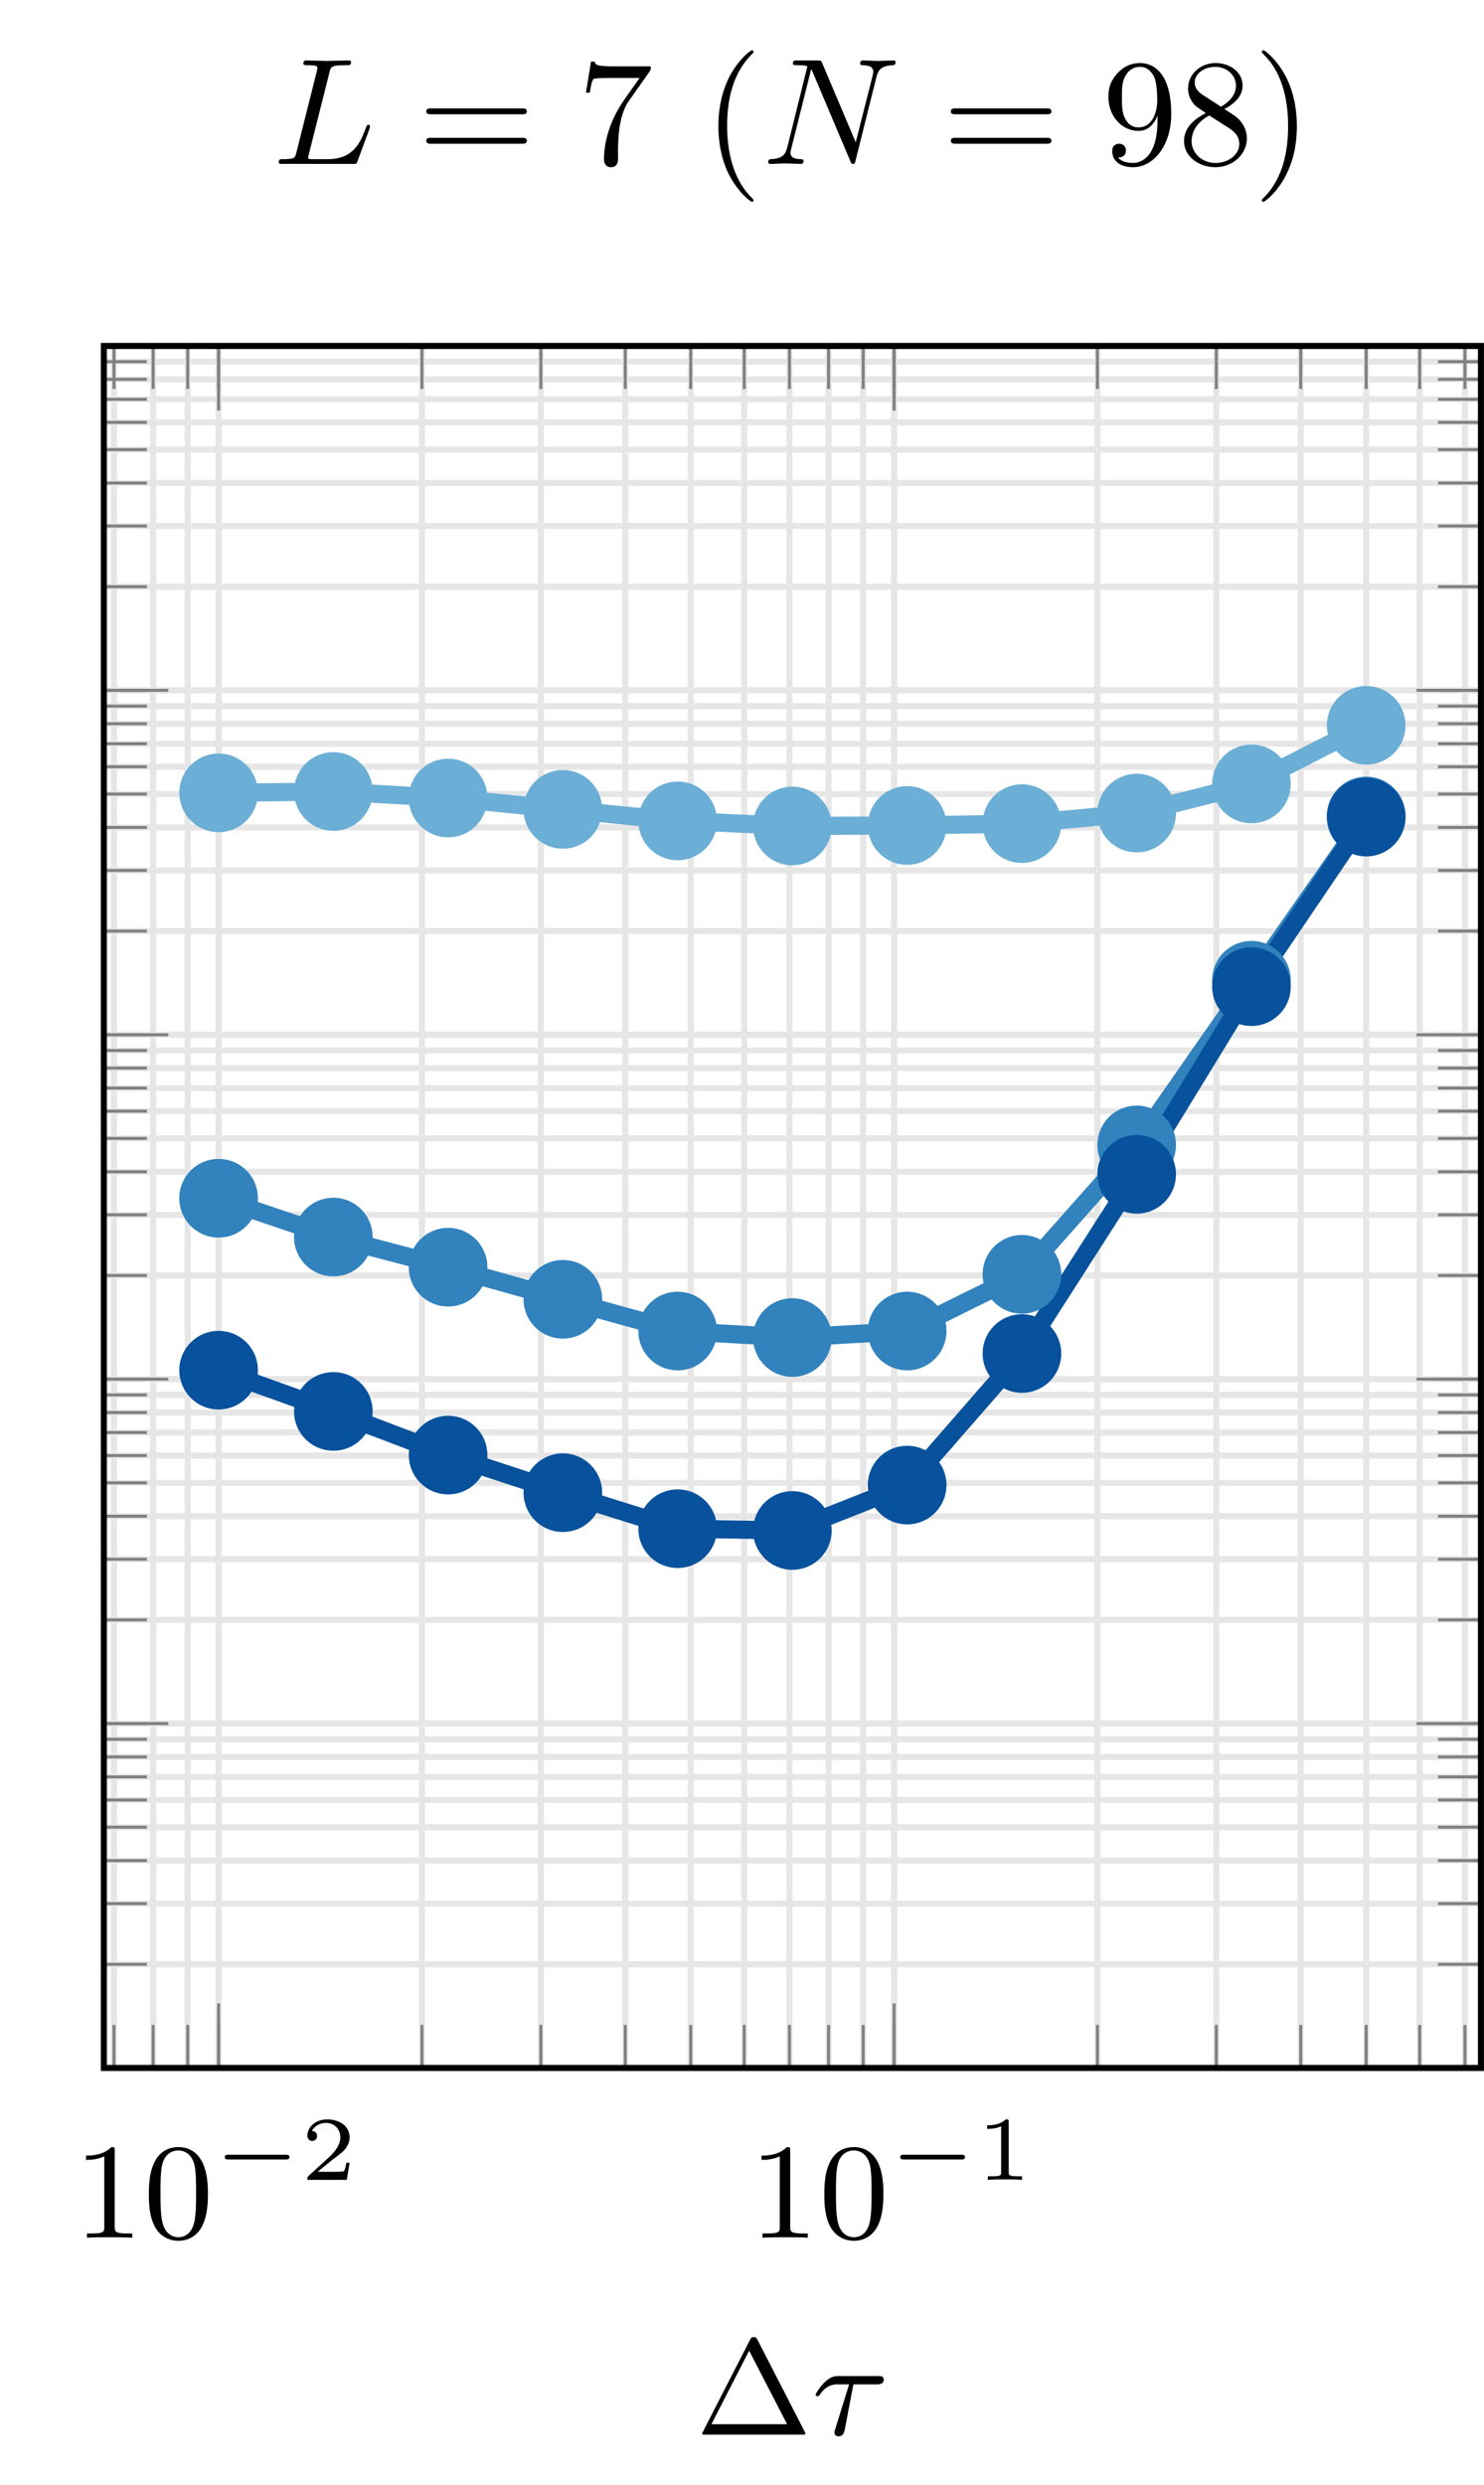 <?xml version="1.0" encoding="UTF-8"?>
<svg xmlns="http://www.w3.org/2000/svg" xmlns:xlink="http://www.w3.org/1999/xlink" width="97.748pt" height="163.636pt" viewBox="0 0 97.748 163.636" version="1.1">
<defs>
<g>
<symbol overflow="visible" id="glyph0-0">
<path style="stroke:none;" d=""/>
</symbol>
<symbol overflow="visible" id="glyph0-1">
<path style="stroke:none;" d="M 2.719 -5.734 C 2.719 -5.953 2.719 -5.969 2.5 -5.969 C 1.938 -5.406 1.109 -5.406 0.828 -5.406 L 0.828 -5.125 C 1 -5.125 1.547 -5.125 2.031 -5.359 L 2.031 -0.719 C 2.031 -0.391 2.016 -0.281 1.172 -0.281 L 0.891 -0.281 L 0.891 0 C 1.203 -0.031 2.016 -0.031 2.375 -0.031 C 2.75 -0.031 3.547 -0.031 3.875 0 L 3.875 -0.281 L 3.594 -0.281 C 2.75 -0.281 2.719 -0.391 2.719 -0.719 Z M 2.719 -5.734 "/>
</symbol>
<symbol overflow="visible" id="glyph0-2">
<path style="stroke:none;" d="M 4.25 -2.875 C 4.25 -3.469 4.219 -4.25 3.906 -4.922 C 3.5 -5.766 2.828 -5.969 2.312 -5.969 C 1.766 -5.969 1.078 -5.766 0.688 -4.891 C 0.406 -4.281 0.359 -3.547 0.359 -2.875 C 0.359 -2.281 0.375 -1.422 0.766 -0.703 C 1.188 0.047 1.891 0.203 2.297 0.203 C 2.875 0.203 3.547 -0.047 3.922 -0.875 C 4.188 -1.484 4.25 -2.156 4.25 -2.875 Z M 2.312 -0.031 C 2.031 -0.031 1.391 -0.156 1.219 -1.172 C 1.125 -1.688 1.125 -2.469 1.125 -2.984 C 1.125 -3.594 1.125 -4.297 1.234 -4.797 C 1.422 -5.594 1.984 -5.75 2.297 -5.75 C 2.641 -5.75 3.203 -5.562 3.375 -4.734 C 3.469 -4.25 3.469 -3.547 3.469 -2.984 C 3.469 -2.422 3.469 -1.672 3.375 -1.141 C 3.188 -0.109 2.531 -0.031 2.312 -0.031 Z M 2.312 -0.031 "/>
</symbol>
<symbol overflow="visible" id="glyph0-3">
<path style="stroke:none;" d="M 4.094 -6.219 C 4.016 -6.375 3.969 -6.422 3.828 -6.422 C 3.703 -6.422 3.656 -6.375 3.594 -6.25 L 0.5 -0.219 C 0.453 -0.141 0.438 -0.094 0.438 -0.078 C 0.438 0 0.5 0 0.641 0 L 7.016 0 C 7.172 0 7.234 0 7.234 -0.078 C 7.234 -0.094 7.234 -0.109 7.188 -0.203 Z M 3.531 -5.531 L 6.031 -0.688 L 1.047 -0.688 Z M 3.531 -5.531 "/>
</symbol>
<symbol overflow="visible" id="glyph1-0">
<path style="stroke:none;" d=""/>
</symbol>
<symbol overflow="visible" id="glyph1-1">
<path style="stroke:none;" d="M 4.766 -1.344 C 4.859 -1.344 5.016 -1.344 5.016 -1.5 C 5.016 -1.656 4.859 -1.656 4.766 -1.656 L 1 -1.656 C 0.891 -1.656 0.75 -1.656 0.75 -1.5 C 0.75 -1.344 0.891 -1.344 1 -1.344 Z M 4.766 -1.344 "/>
</symbol>
<symbol overflow="visible" id="glyph2-0">
<path style="stroke:none;" d=""/>
</symbol>
<symbol overflow="visible" id="glyph2-1">
<path style="stroke:none;" d="M 3.219 -1.125 L 3 -1.125 C 2.984 -1.031 2.922 -0.641 2.844 -0.578 C 2.797 -0.531 2.312 -0.531 2.219 -0.531 L 1.109 -0.531 L 1.875 -1.156 C 2.078 -1.328 2.609 -1.703 2.797 -1.891 C 2.969 -2.062 3.219 -2.375 3.219 -2.797 C 3.219 -3.547 2.547 -3.984 1.734 -3.984 C 0.969 -3.984 0.438 -3.469 0.438 -2.906 C 0.438 -2.609 0.688 -2.562 0.75 -2.562 C 0.906 -2.562 1.078 -2.672 1.078 -2.891 C 1.078 -3.016 1 -3.219 0.734 -3.219 C 0.875 -3.516 1.234 -3.75 1.656 -3.75 C 2.281 -3.75 2.609 -3.281 2.609 -2.797 C 2.609 -2.375 2.328 -1.938 1.922 -1.547 L 0.5 -0.25 C 0.438 -0.188 0.438 -0.188 0.438 0 L 3.031 0 Z M 3.219 -1.125 "/>
</symbol>
<symbol overflow="visible" id="glyph2-2">
<path style="stroke:none;" d="M 2.141 -3.797 C 2.141 -3.984 2.125 -3.984 1.938 -3.984 C 1.547 -3.594 0.938 -3.594 0.719 -3.594 L 0.719 -3.359 C 0.875 -3.359 1.281 -3.359 1.641 -3.531 L 1.641 -0.516 C 1.641 -0.312 1.641 -0.234 1.016 -0.234 L 0.766 -0.234 L 0.766 0 C 1.094 -0.031 1.562 -0.031 1.891 -0.031 C 2.219 -0.031 2.688 -0.031 3.016 0 L 3.016 -0.234 L 2.766 -0.234 C 2.141 -0.234 2.141 -0.312 2.141 -0.516 Z M 2.141 -3.797 "/>
</symbol>
<symbol overflow="visible" id="glyph3-0">
<path style="stroke:none;" d=""/>
</symbol>
<symbol overflow="visible" id="glyph3-1">
<path style="stroke:none;" d="M 2.719 -3.312 L 4.266 -3.312 C 4.391 -3.312 4.719 -3.312 4.719 -3.625 C 4.719 -3.859 4.516 -3.859 4.344 -3.859 L 1.766 -3.859 C 1.547 -3.859 1.234 -3.859 0.812 -3.438 C 0.562 -3.203 0.234 -2.703 0.234 -2.641 C 0.234 -2.531 0.344 -2.531 0.375 -2.531 C 0.438 -2.531 0.453 -2.562 0.516 -2.641 C 0.953 -3.312 1.5 -3.312 1.672 -3.312 L 2.438 -3.312 L 1.516 -0.344 C 1.469 -0.203 1.469 -0.188 1.469 -0.141 C 1.469 -0.016 1.547 0.109 1.75 0.109 C 2.016 0.109 2.094 -0.109 2.141 -0.281 Z M 2.719 -3.312 "/>
</symbol>
<symbol overflow="visible" id="glyph4-0">
<path style="stroke:none;" d=""/>
</symbol>
<symbol overflow="visible" id="glyph4-1">
<path style="stroke:none;" d="M 3.734 -6.031 C 3.812 -6.391 3.844 -6.5 4.781 -6.5 C 5.078 -6.5 5.156 -6.5 5.156 -6.688 C 5.156 -6.812 5.047 -6.812 5 -6.812 C 4.672 -6.812 3.859 -6.781 3.531 -6.781 C 3.234 -6.781 2.5 -6.812 2.203 -6.812 C 2.141 -6.812 2.016 -6.812 2.016 -6.609 C 2.016 -6.5 2.109 -6.5 2.297 -6.5 C 2.312 -6.5 2.5 -6.5 2.672 -6.484 C 2.844 -6.453 2.938 -6.453 2.938 -6.312 C 2.938 -6.281 2.938 -6.25 2.906 -6.125 L 1.562 -0.781 C 1.469 -0.391 1.453 -0.312 0.656 -0.312 C 0.484 -0.312 0.391 -0.312 0.391 -0.109 C 0.391 0 0.484 0 0.656 0 L 5.281 0 C 5.516 0 5.516 0 5.578 -0.172 L 6.375 -2.328 C 6.406 -2.438 6.406 -2.453 6.406 -2.469 C 6.406 -2.5 6.375 -2.578 6.297 -2.578 C 6.203 -2.578 6.188 -2.516 6.125 -2.359 C 5.781 -1.453 5.344 -0.312 3.625 -0.312 L 2.688 -0.312 C 2.547 -0.312 2.516 -0.312 2.469 -0.312 C 2.359 -0.328 2.328 -0.344 2.328 -0.422 C 2.328 -0.453 2.328 -0.469 2.375 -0.641 Z M 3.734 -6.031 "/>
</symbol>
<symbol overflow="visible" id="glyph4-2">
<path style="stroke:none;" d="M 7.531 -5.766 C 7.641 -6.156 7.812 -6.469 8.609 -6.5 C 8.656 -6.5 8.781 -6.516 8.781 -6.703 C 8.781 -6.703 8.781 -6.812 8.656 -6.812 C 8.328 -6.812 7.969 -6.781 7.641 -6.781 C 7.312 -6.781 6.953 -6.812 6.625 -6.812 C 6.562 -6.812 6.453 -6.812 6.453 -6.609 C 6.453 -6.5 6.547 -6.5 6.625 -6.5 C 7.203 -6.484 7.312 -6.281 7.312 -6.062 C 7.312 -6.031 7.281 -5.875 7.281 -5.859 L 6.156 -1.422 L 3.953 -6.625 C 3.875 -6.797 3.875 -6.812 3.641 -6.812 L 2.297 -6.812 C 2.109 -6.812 2.016 -6.812 2.016 -6.609 C 2.016 -6.5 2.109 -6.5 2.297 -6.5 C 2.344 -6.5 2.969 -6.5 2.969 -6.406 L 1.641 -1.062 C 1.531 -0.656 1.359 -0.344 0.562 -0.312 C 0.5 -0.312 0.391 -0.297 0.391 -0.109 C 0.391 -0.047 0.438 0 0.516 0 C 0.844 0 1.188 -0.031 1.516 -0.031 C 1.859 -0.031 2.219 0 2.547 0 C 2.594 0 2.719 0 2.719 -0.203 C 2.719 -0.297 2.625 -0.312 2.516 -0.312 C 1.938 -0.328 1.859 -0.547 1.859 -0.75 C 1.859 -0.812 1.875 -0.875 1.906 -0.984 L 3.219 -6.234 C 3.266 -6.188 3.266 -6.156 3.312 -6.062 L 5.797 -0.188 C 5.859 -0.016 5.891 0 5.984 0 C 6.094 0 6.094 -0.031 6.141 -0.203 Z M 7.531 -5.766 "/>
</symbol>
<symbol overflow="visible" id="glyph5-0">
<path style="stroke:none;" d=""/>
</symbol>
<symbol overflow="visible" id="glyph5-1">
<path style="stroke:none;" d="M 6.844 -3.266 C 7 -3.266 7.188 -3.266 7.188 -3.453 C 7.188 -3.656 7 -3.656 6.859 -3.656 L 0.891 -3.656 C 0.75 -3.656 0.562 -3.656 0.562 -3.453 C 0.562 -3.266 0.75 -3.266 0.891 -3.266 Z M 6.859 -1.328 C 7 -1.328 7.188 -1.328 7.188 -1.531 C 7.188 -1.719 7 -1.719 6.844 -1.719 L 0.891 -1.719 C 0.75 -1.719 0.562 -1.719 0.562 -1.531 C 0.562 -1.328 0.75 -1.328 0.891 -1.328 Z M 6.859 -1.328 "/>
</symbol>
<symbol overflow="visible" id="glyph5-2">
<path style="stroke:none;" d="M 4.75 -6.078 C 4.828 -6.188 4.828 -6.203 4.828 -6.422 L 2.406 -6.422 C 1.203 -6.422 1.172 -6.547 1.141 -6.734 L 0.891 -6.734 L 0.562 -4.688 L 0.812 -4.688 C 0.844 -4.844 0.922 -5.469 1.062 -5.594 C 1.125 -5.656 1.906 -5.656 2.031 -5.656 L 4.094 -5.656 C 3.984 -5.5 3.203 -4.406 2.984 -4.078 C 2.078 -2.734 1.75 -1.344 1.75 -0.328 C 1.75 -0.234 1.75 0.219 2.219 0.219 C 2.672 0.219 2.672 -0.234 2.672 -0.328 L 2.672 -0.844 C 2.672 -1.391 2.703 -1.938 2.781 -2.469 C 2.828 -2.703 2.953 -3.562 3.406 -4.172 Z M 4.75 -6.078 "/>
</symbol>
<symbol overflow="visible" id="glyph5-3">
<path style="stroke:none;" d="M 3.297 2.391 C 3.297 2.359 3.297 2.344 3.125 2.172 C 1.891 0.922 1.562 -0.969 1.562 -2.5 C 1.562 -4.234 1.938 -5.969 3.172 -7.203 C 3.297 -7.328 3.297 -7.344 3.297 -7.375 C 3.297 -7.453 3.266 -7.484 3.203 -7.484 C 3.094 -7.484 2.203 -6.797 1.609 -5.531 C 1.109 -4.438 0.984 -3.328 0.984 -2.5 C 0.984 -1.719 1.094 -0.516 1.641 0.625 C 2.25 1.844 3.094 2.5 3.203 2.5 C 3.266 2.5 3.297 2.469 3.297 2.391 Z M 3.297 2.391 "/>
</symbol>
<symbol overflow="visible" id="glyph5-4">
<path style="stroke:none;" d="M 3.656 -3.172 L 3.656 -2.844 C 3.656 -0.516 2.625 -0.062 2.047 -0.062 C 1.875 -0.062 1.328 -0.078 1.062 -0.422 C 1.5 -0.422 1.578 -0.703 1.578 -0.875 C 1.578 -1.188 1.344 -1.328 1.125 -1.328 C 0.969 -1.328 0.672 -1.25 0.672 -0.859 C 0.672 -0.188 1.203 0.219 2.047 0.219 C 3.344 0.219 4.562 -1.141 4.562 -3.281 C 4.562 -5.969 3.406 -6.641 2.516 -6.641 C 1.969 -6.641 1.484 -6.453 1.062 -6.016 C 0.641 -5.562 0.422 -5.141 0.422 -4.391 C 0.422 -3.156 1.297 -2.172 2.406 -2.172 C 3.016 -2.172 3.422 -2.594 3.656 -3.172 Z M 2.422 -2.406 C 2.266 -2.406 1.797 -2.406 1.5 -3.031 C 1.312 -3.406 1.312 -3.891 1.312 -4.391 C 1.312 -4.922 1.312 -5.391 1.531 -5.766 C 1.797 -6.266 2.172 -6.391 2.516 -6.391 C 2.984 -6.391 3.312 -6.047 3.484 -5.609 C 3.594 -5.281 3.641 -4.656 3.641 -4.203 C 3.641 -3.375 3.297 -2.406 2.422 -2.406 Z M 2.422 -2.406 "/>
</symbol>
<symbol overflow="visible" id="glyph5-5">
<path style="stroke:none;" d="M 1.625 -4.562 C 1.172 -4.859 1.125 -5.188 1.125 -5.359 C 1.125 -5.969 1.781 -6.391 2.484 -6.391 C 3.203 -6.391 3.844 -5.875 3.844 -5.156 C 3.844 -4.578 3.453 -4.109 2.859 -3.766 Z M 3.078 -3.609 C 3.797 -3.984 4.281 -4.5 4.281 -5.156 C 4.281 -6.078 3.406 -6.641 2.5 -6.641 C 1.5 -6.641 0.688 -5.906 0.688 -4.969 C 0.688 -4.797 0.703 -4.344 1.125 -3.875 C 1.234 -3.766 1.609 -3.516 1.859 -3.344 C 1.281 -3.047 0.422 -2.5 0.422 -1.5 C 0.422 -0.453 1.438 0.219 2.484 0.219 C 3.609 0.219 4.562 -0.609 4.562 -1.672 C 4.562 -2.031 4.453 -2.484 4.062 -2.906 C 3.875 -3.109 3.719 -3.203 3.078 -3.609 Z M 2.078 -3.188 L 3.312 -2.406 C 3.594 -2.219 4.062 -1.922 4.062 -1.312 C 4.062 -0.578 3.312 -0.062 2.5 -0.062 C 1.641 -0.062 0.922 -0.672 0.922 -1.5 C 0.922 -2.078 1.234 -2.719 2.078 -3.188 Z M 2.078 -3.188 "/>
</symbol>
<symbol overflow="visible" id="glyph5-6">
<path style="stroke:none;" d="M 2.875 -2.5 C 2.875 -3.266 2.766 -4.469 2.219 -5.609 C 1.625 -6.828 0.766 -7.484 0.672 -7.484 C 0.609 -7.484 0.562 -7.438 0.562 -7.375 C 0.562 -7.344 0.562 -7.328 0.75 -7.141 C 1.734 -6.156 2.297 -4.578 2.297 -2.5 C 2.297 -0.781 1.938 0.969 0.703 2.219 C 0.562 2.344 0.562 2.359 0.562 2.391 C 0.562 2.453 0.609 2.5 0.672 2.5 C 0.766 2.5 1.672 1.812 2.25 0.547 C 2.766 -0.547 2.875 -1.656 2.875 -2.5 Z M 2.875 -2.5 "/>
</symbol>
</g>
<clipPath id="clip1">
  <path d="M 6 23 L 97.746 23 L 97.746 137 L 6 137 Z M 6 23 "/>
</clipPath>
<clipPath id="clip2">
  <path d="M 6 22 L 97.746 22 L 97.746 137 L 6 137 Z M 6 22 "/>
</clipPath>
<clipPath id="clip3">
  <path d="M 6 23 L 97.746 23 L 97.746 137 L 6 137 Z M 6 23 "/>
</clipPath>
<clipPath id="clip4">
  <path d="M 6 22 L 97.746 22 L 97.746 137 L 6 137 Z M 6 22 "/>
</clipPath>
<clipPath id="clip5">
  <path d="M 6.84 30 L 97.547 30 L 97.547 72 L 6.84 72 Z M 6.84 30 "/>
</clipPath>
<clipPath id="clip6">
  <path d="M 6.84 36 L 97.547 36 L 97.547 105 L 6.84 105 Z M 6.84 36 "/>
</clipPath>
<clipPath id="clip7">
  <path d="M 6.84 36 L 97.547 36 L 97.547 118 L 6.84 118 Z M 6.84 36 "/>
</clipPath>
<clipPath id="clip8">
  <path d="M 71 28 L 97.746 28 L 97.746 67 L 71 67 Z M 71 28 "/>
</clipPath>
<clipPath id="clip9">
  <path d="M 63 32 L 97.746 32 L 97.746 71 L 63 71 Z M 63 32 "/>
</clipPath>
<clipPath id="clip10">
  <path d="M 71 34 L 97.746 34 L 97.746 73 L 71 73 Z M 71 34 "/>
</clipPath>
<clipPath id="clip11">
  <path d="M 63 45 L 97.746 45 L 97.746 84 L 63 84 Z M 63 45 "/>
</clipPath>
<clipPath id="clip12">
  <path d="M 71 34 L 97.746 34 L 97.746 73 L 71 73 Z M 71 34 "/>
</clipPath>
<clipPath id="clip13">
  <path d="M 63 46 L 97.746 46 L 97.746 84 L 63 84 Z M 63 46 "/>
</clipPath>
</defs>
<g id="surface1">
<path style="fill:none;stroke-width:0.399;stroke-linecap:butt;stroke-linejoin:miter;stroke:rgb(89.999%,89.999%,89.999%);stroke-opacity:1;stroke-miterlimit:10;" d="M -95.875 -136.065 L -95.875 -22.678 M -93.297 -136.065 L -93.297 -22.678 M -91.02 -136.065 L -91.02 -22.678 M -88.985 -136.065 L -88.985 -22.678 M -75.59 -136.065 L -75.59 -22.678 M -67.758 -136.065 L -67.758 -22.678 M -62.199 -136.065 L -62.199 -22.678 M -57.887 -136.065 L -57.887 -22.678 M -54.363 -136.065 L -54.363 -22.678 M -51.383 -136.065 L -51.383 -22.678 M -48.805 -136.065 L -48.805 -22.678 M -46.528 -136.065 L -46.528 -22.678 M -44.492 -136.065 L -44.492 -22.678 M -31.098 -136.065 L -31.098 -22.678 M -23.266 -136.065 L -23.266 -22.678 M -17.707 -136.065 L -17.707 -22.678 M -13.395 -136.065 L -13.395 -22.678 M -9.871 -136.065 L -9.871 -22.678 M -6.891 -136.065 L -6.891 -22.678 " transform="matrix(1,0,0,-1,103.383,0.103)"/>
<path style="fill:none;stroke-width:0.399;stroke-linecap:butt;stroke-linejoin:miter;stroke:rgb(89.999%,89.999%,89.999%);stroke-opacity:1;stroke-miterlimit:10;" d="M -88.985 -136.065 L -88.985 -22.678 M -44.492 -136.065 L -44.492 -22.678 " transform="matrix(1,0,0,-1,103.383,0.103)"/>
<g clip-path="url(#clip1)" clip-rule="nonzero">
<path style="fill:none;stroke-width:0.399;stroke-linecap:butt;stroke-linejoin:miter;stroke:rgb(89.999%,89.999%,89.999%);stroke-opacity:1;stroke-miterlimit:10;" d="M -96.543 -136.065 L -5.836 -136.065 M -96.543 -129.241 L -5.836 -129.241 M -96.543 -125.245 L -5.836 -125.245 M -96.543 -122.413 L -5.836 -122.413 M -96.543 -120.213 L -5.836 -120.213 M -96.543 -118.42 L -5.836 -118.42 M -96.543 -116.901 L -5.836 -116.901 M -96.543 -115.585 L -5.836 -115.585 M -96.543 -114.424 L -5.836 -114.424 M -96.543 -113.389 L -5.836 -113.389 M -96.543 -106.561 L -5.836 -106.561 M -96.543 -102.569 L -5.836 -102.569 M -96.543 -99.737 L -5.836 -99.737 M -96.543 -97.538 L -5.836 -97.538 M -96.543 -95.741 L -5.836 -95.741 M -96.543 -94.225 L -5.836 -94.225 M -96.543 -92.909 L -5.836 -92.909 M -96.543 -91.749 L -5.836 -91.749 M -96.543 -90.71 L -5.836 -90.71 M -96.543 -83.885 L -5.836 -83.885 M -96.543 -79.889 L -5.836 -79.889 M -96.543 -77.057 L -5.836 -77.057 M -96.543 -74.858 L -5.836 -74.858 M -96.543 -73.065 L -5.836 -73.065 M -96.543 -71.545 L -5.836 -71.545 M -96.543 -70.229 L -5.836 -70.229 M -96.543 -69.069 L -5.836 -69.069 M -96.543 -68.034 L -5.836 -68.034 M -96.543 -61.206 L -5.836 -61.206 M -96.543 -57.213 L -5.836 -57.213 M -96.543 -54.381 L -5.836 -54.381 M -96.543 -52.182 L -5.836 -52.182 M -96.543 -50.385 L -5.836 -50.385 M -96.543 -48.87 L -5.836 -48.87 M -96.543 -47.553 L -5.836 -47.553 M -96.543 -46.393 L -5.836 -46.393 M -96.543 -45.354 L -5.836 -45.354 M -96.543 -38.53 L -5.836 -38.53 M -96.543 -34.534 L -5.836 -34.534 M -96.543 -31.702 L -5.836 -31.702 M -96.543 -29.502 L -5.836 -29.502 M -96.543 -27.709 L -5.836 -27.709 M -96.543 -26.19 L -5.836 -26.19 M -96.543 -24.874 L -5.836 -24.874 M -96.543 -23.713 L -5.836 -23.713 " transform="matrix(1,0,0,-1,103.383,0.103)"/>
</g>
<g clip-path="url(#clip2)" clip-rule="nonzero">
<path style="fill:none;stroke-width:0.399;stroke-linecap:butt;stroke-linejoin:miter;stroke:rgb(89.999%,89.999%,89.999%);stroke-opacity:1;stroke-miterlimit:10;" d="M -96.543 -136.065 L -5.836 -136.065 M -96.543 -113.389 L -5.836 -113.389 M -96.543 -90.71 L -5.836 -90.71 M -96.543 -68.034 L -5.836 -68.034 M -96.543 -45.354 L -5.836 -45.354 M -96.543 -22.678 L -5.836 -22.678 " transform="matrix(1,0,0,-1,103.383,0.103)"/>
</g>
<path style="fill:none;stroke-width:0.199;stroke-linecap:butt;stroke-linejoin:miter;stroke:rgb(50%,50%,50%);stroke-opacity:1;stroke-miterlimit:10;" d="M -95.875 -136.065 L -95.875 -133.233 M -93.297 -136.065 L -93.297 -133.233 M -91.02 -136.065 L -91.02 -133.233 M -88.985 -136.065 L -88.985 -133.233 M -75.59 -136.065 L -75.59 -133.233 M -67.758 -136.065 L -67.758 -133.233 M -62.199 -136.065 L -62.199 -133.233 M -57.887 -136.065 L -57.887 -133.233 M -54.363 -136.065 L -54.363 -133.233 M -51.383 -136.065 L -51.383 -133.233 M -48.805 -136.065 L -48.805 -133.233 M -46.528 -136.065 L -46.528 -133.233 M -44.492 -136.065 L -44.492 -133.233 M -31.098 -136.065 L -31.098 -133.233 M -23.266 -136.065 L -23.266 -133.233 M -17.707 -136.065 L -17.707 -133.233 M -13.395 -136.065 L -13.395 -133.233 M -9.871 -136.065 L -9.871 -133.233 M -6.891 -136.065 L -6.891 -133.233 M -95.875 -22.678 L -95.875 -25.51 M -93.297 -22.678 L -93.297 -25.51 M -91.02 -22.678 L -91.02 -25.51 M -88.985 -22.678 L -88.985 -25.51 M -75.59 -22.678 L -75.59 -25.51 M -67.758 -22.678 L -67.758 -25.51 M -62.199 -22.678 L -62.199 -25.51 M -57.887 -22.678 L -57.887 -25.51 M -54.363 -22.678 L -54.363 -25.51 M -51.383 -22.678 L -51.383 -25.51 M -48.805 -22.678 L -48.805 -25.51 M -46.528 -22.678 L -46.528 -25.51 M -44.492 -22.678 L -44.492 -25.51 M -31.098 -22.678 L -31.098 -25.51 M -23.266 -22.678 L -23.266 -25.51 M -17.707 -22.678 L -17.707 -25.51 M -13.395 -22.678 L -13.395 -25.51 M -9.871 -22.678 L -9.871 -25.51 M -6.891 -22.678 L -6.891 -25.51 " transform="matrix(1,0,0,-1,103.383,0.103)"/>
<path style="fill:none;stroke-width:0.199;stroke-linecap:butt;stroke-linejoin:miter;stroke:rgb(50%,50%,50%);stroke-opacity:1;stroke-miterlimit:10;" d="M -88.985 -136.065 L -88.985 -131.815 M -44.492 -136.065 L -44.492 -131.815 M -88.985 -22.678 L -88.985 -26.928 M -44.492 -22.678 L -44.492 -26.928 " transform="matrix(1,0,0,-1,103.383,0.103)"/>
<g clip-path="url(#clip3)" clip-rule="nonzero">
<path style="fill:none;stroke-width:0.199;stroke-linecap:butt;stroke-linejoin:miter;stroke:rgb(50%,50%,50%);stroke-opacity:1;stroke-miterlimit:10;" d="M -96.543 -136.065 L -93.711 -136.065 M -96.543 -129.241 L -93.711 -129.241 M -96.543 -125.245 L -93.711 -125.245 M -96.543 -122.413 L -93.711 -122.413 M -96.543 -120.213 L -93.711 -120.213 M -96.543 -118.42 L -93.711 -118.42 M -96.543 -116.901 L -93.711 -116.901 M -96.543 -115.585 L -93.711 -115.585 M -96.543 -114.424 L -93.711 -114.424 M -96.543 -113.389 L -93.711 -113.389 M -96.543 -106.561 L -93.711 -106.561 M -96.543 -102.569 L -93.711 -102.569 M -96.543 -99.737 L -93.711 -99.737 M -96.543 -97.538 L -93.711 -97.538 M -96.543 -95.741 L -93.711 -95.741 M -96.543 -94.225 L -93.711 -94.225 M -96.543 -92.909 L -93.711 -92.909 M -96.543 -91.749 L -93.711 -91.749 M -96.543 -90.71 L -93.711 -90.71 M -96.543 -83.885 L -93.711 -83.885 M -96.543 -79.889 L -93.711 -79.889 M -96.543 -77.057 L -93.711 -77.057 M -96.543 -74.858 L -93.711 -74.858 M -96.543 -73.065 L -93.711 -73.065 M -96.543 -71.545 L -93.711 -71.545 M -96.543 -70.229 L -93.711 -70.229 M -96.543 -69.069 L -93.711 -69.069 M -96.543 -68.034 L -93.711 -68.034 M -96.543 -61.206 L -93.711 -61.206 M -96.543 -57.213 L -93.711 -57.213 M -96.543 -54.381 L -93.711 -54.381 M -96.543 -52.182 L -93.711 -52.182 M -96.543 -50.385 L -93.711 -50.385 M -96.543 -48.87 L -93.711 -48.87 M -96.543 -47.553 L -93.711 -47.553 M -96.543 -46.393 L -93.711 -46.393 M -96.543 -45.354 L -93.711 -45.354 M -96.543 -38.53 L -93.711 -38.53 M -96.543 -34.534 L -93.711 -34.534 M -96.543 -31.702 L -93.711 -31.702 M -96.543 -29.502 L -93.711 -29.502 M -96.543 -27.709 L -93.711 -27.709 M -96.543 -26.19 L -93.711 -26.19 M -96.543 -24.874 L -93.711 -24.874 M -96.543 -23.713 L -93.711 -23.713 M -5.836 -136.065 L -8.664 -136.065 M -5.836 -129.241 L -8.664 -129.241 M -5.836 -125.245 L -8.664 -125.245 M -5.836 -122.413 L -8.664 -122.413 M -5.836 -120.213 L -8.664 -120.213 M -5.836 -118.42 L -8.664 -118.42 M -5.836 -116.901 L -8.664 -116.901 M -5.836 -115.585 L -8.664 -115.585 M -5.836 -114.424 L -8.664 -114.424 M -5.836 -113.389 L -8.664 -113.389 M -5.836 -106.561 L -8.664 -106.561 M -5.836 -102.569 L -8.664 -102.569 M -5.836 -99.737 L -8.664 -99.737 M -5.836 -97.538 L -8.664 -97.538 M -5.836 -95.741 L -8.664 -95.741 M -5.836 -94.225 L -8.664 -94.225 M -5.836 -92.909 L -8.664 -92.909 M -5.836 -91.749 L -8.664 -91.749 M -5.836 -90.71 L -8.664 -90.71 M -5.836 -83.885 L -8.664 -83.885 M -5.836 -79.889 L -8.664 -79.889 M -5.836 -77.057 L -8.664 -77.057 M -5.836 -74.858 L -8.664 -74.858 M -5.836 -73.065 L -8.664 -73.065 M -5.836 -71.545 L -8.664 -71.545 M -5.836 -70.229 L -8.664 -70.229 M -5.836 -69.069 L -8.664 -69.069 M -5.836 -68.034 L -8.664 -68.034 M -5.836 -61.206 L -8.664 -61.206 M -5.836 -57.213 L -8.664 -57.213 M -5.836 -54.381 L -8.664 -54.381 M -5.836 -52.182 L -8.664 -52.182 M -5.836 -50.385 L -8.664 -50.385 M -5.836 -48.87 L -8.664 -48.87 M -5.836 -47.553 L -8.664 -47.553 M -5.836 -46.393 L -8.664 -46.393 M -5.836 -45.354 L -8.664 -45.354 M -5.836 -38.53 L -8.664 -38.53 M -5.836 -34.534 L -8.664 -34.534 M -5.836 -31.702 L -8.664 -31.702 M -5.836 -29.502 L -8.664 -29.502 M -5.836 -27.709 L -8.664 -27.709 M -5.836 -26.19 L -8.664 -26.19 M -5.836 -24.874 L -8.664 -24.874 M -5.836 -23.713 L -8.664 -23.713 " transform="matrix(1,0,0,-1,103.383,0.103)"/>
</g>
<g clip-path="url(#clip4)" clip-rule="nonzero">
<path style="fill:none;stroke-width:0.199;stroke-linecap:butt;stroke-linejoin:miter;stroke:rgb(50%,50%,50%);stroke-opacity:1;stroke-miterlimit:10;" d="M -96.543 -136.065 L -92.297 -136.065 M -96.543 -113.389 L -92.297 -113.389 M -96.543 -90.71 L -92.297 -90.71 M -96.543 -68.034 L -92.297 -68.034 M -96.543 -45.354 L -92.297 -45.354 M -96.543 -22.678 L -92.297 -22.678 M -5.836 -136.065 L -10.082 -136.065 M -5.836 -113.389 L -10.082 -113.389 M -5.836 -90.71 L -10.082 -90.71 M -5.836 -68.034 L -10.082 -68.034 M -5.836 -45.354 L -10.082 -45.354 M -5.836 -22.678 L -10.082 -22.678 " transform="matrix(1,0,0,-1,103.383,0.103)"/>
<path style="fill:none;stroke-width:0.399;stroke-linecap:butt;stroke-linejoin:miter;stroke:rgb(0%,0%,0%);stroke-opacity:1;stroke-miterlimit:10;" d="M -96.543 -136.065 L -96.543 -22.678 L -5.836 -22.678 L -5.836 -136.065 Z M -96.543 -136.065 " transform="matrix(1,0,0,-1,103.383,0.103)"/>
</g>
<g style="fill:rgb(0%,0%,0%);fill-opacity:1;">
  <use xlink:href="#glyph0-1" x="4.838" y="147.348"/>
  <use xlink:href="#glyph0-2" x="9.446" y="147.348"/>
</g>
<g style="fill:rgb(0%,0%,0%);fill-opacity:1;">
  <use xlink:href="#glyph1-1" x="14.054" y="143.539"/>
</g>
<g style="fill:rgb(0%,0%,0%);fill-opacity:1;">
  <use xlink:href="#glyph2-1" x="19.81" y="143.539"/>
</g>
<g style="fill:rgb(0%,0%,0%);fill-opacity:1;">
  <use xlink:href="#glyph0-1" x="49.33" y="147.348"/>
  <use xlink:href="#glyph0-2" x="53.938" y="147.348"/>
</g>
<g style="fill:rgb(0%,0%,0%);fill-opacity:1;">
  <use xlink:href="#glyph1-1" x="58.545" y="143.539"/>
</g>
<g style="fill:rgb(0%,0%,0%);fill-opacity:1;">
  <use xlink:href="#glyph2-2" x="64.302" y="143.539"/>
</g>
<g clip-path="url(#clip5)" clip-rule="nonzero">
<path style="fill:none;stroke-width:1.196;stroke-linecap:butt;stroke-linejoin:miter;stroke:rgb(41.962%,68.233%,83.922%);stroke-opacity:1;stroke-miterlimit:10;" d="M -13.395 -47.659 L -20.953 -51.514 L -28.512 -53.436 L -36.071 -54.131 L -43.629 -54.252 L -51.192 -54.284 L -58.75 -53.948 L -66.309 -53.19 L -73.867 -52.444 L -81.426 -52.014 L -88.985 -52.104 " transform="matrix(1,0,0,-1,103.383,0.103)"/>
</g>
<g clip-path="url(#clip6)" clip-rule="nonzero">
<path style="fill:none;stroke-width:1.196;stroke-linecap:butt;stroke-linejoin:miter;stroke:rgb(19.217%,50.98%,74.117%);stroke-opacity:1;stroke-miterlimit:10;" d="M -13.395 -53.627 L -20.953 -64.444 L -28.512 -75.288 L -36.071 -83.807 L -43.629 -87.542 L -51.192 -87.971 L -58.75 -87.542 L -66.309 -85.452 L -73.867 -83.338 L -81.426 -81.354 L -88.985 -78.799 " transform="matrix(1,0,0,-1,103.383,0.103)"/>
</g>
<g clip-path="url(#clip7)" clip-rule="nonzero">
<path style="fill:none;stroke-width:1.196;stroke-linecap:butt;stroke-linejoin:miter;stroke:rgb(3.136%,31.766%,61.176%);stroke-opacity:1;stroke-miterlimit:10;" d="M -13.395 -53.702 L -20.953 -64.866 L -28.512 -77.221 L -36.071 -89.022 L -43.629 -97.686 L -51.192 -100.674 L -58.75 -100.557 L -66.309 -98.186 L -73.867 -95.71 L -81.426 -92.835 L -88.985 -90.12 " transform="matrix(1,0,0,-1,103.383,0.103)"/>
</g>
<path style=" stroke:none;fill-rule:nonzero;fill:rgb(41.962%,68.233%,83.922%);fill-opacity:1;" d="M 91.98 47.762 C 91.98 46.66 91.09 45.77 89.988 45.77 C 88.891 45.77 87.996 46.66 87.996 47.762 C 87.996 48.863 88.891 49.754 89.988 49.754 C 91.09 49.754 91.98 48.863 91.98 47.762 Z M 91.98 47.762 "/>
<g clip-path="url(#clip8)" clip-rule="nonzero">
<path style="fill:none;stroke-width:1.196;stroke-linecap:butt;stroke-linejoin:miter;stroke:rgb(41.962%,68.233%,83.922%);stroke-opacity:1;stroke-miterlimit:10;" d="M -11.403 -47.659 C -11.403 -46.557 -12.293 -45.667 -13.395 -45.667 C -14.492 -45.667 -15.387 -46.557 -15.387 -47.659 C -15.387 -48.76 -14.492 -49.651 -13.395 -49.651 C -12.293 -49.651 -11.403 -48.76 -11.403 -47.659 Z M -11.403 -47.659 " transform="matrix(1,0,0,-1,103.383,0.103)"/>
</g>
<path style=" stroke:none;fill-rule:nonzero;fill:rgb(41.962%,68.233%,83.922%);fill-opacity:1;" d="M 84.422 51.617 C 84.422 50.52 83.531 49.625 82.43 49.625 C 81.328 49.625 80.438 50.52 80.438 51.617 C 80.438 52.719 81.328 53.613 82.43 53.613 C 83.531 53.613 84.422 52.719 84.422 51.617 Z M 84.422 51.617 "/>
<g clip-path="url(#clip9)" clip-rule="nonzero">
<path style="fill:none;stroke-width:1.196;stroke-linecap:butt;stroke-linejoin:miter;stroke:rgb(41.962%,68.233%,83.922%);stroke-opacity:1;stroke-miterlimit:10;" d="M -18.961 -51.514 C -18.961 -50.417 -19.852 -49.522 -20.953 -49.522 C -22.055 -49.522 -22.945 -50.417 -22.945 -51.514 C -22.945 -52.616 -22.055 -53.51 -20.953 -53.51 C -19.852 -53.51 -18.961 -52.616 -18.961 -51.514 Z M -18.961 -51.514 " transform="matrix(1,0,0,-1,103.383,0.103)"/>
</g>
<path style="fill-rule:nonzero;fill:rgb(41.962%,68.233%,83.922%);fill-opacity:1;stroke-width:1.196;stroke-linecap:butt;stroke-linejoin:miter;stroke:rgb(41.962%,68.233%,83.922%);stroke-opacity:1;stroke-miterlimit:10;" d="M -26.52 -53.436 C -26.52 -52.334 -27.41 -51.444 -28.512 -51.444 C -29.613 -51.444 -30.504 -52.334 -30.504 -53.436 C -30.504 -54.538 -29.613 -55.428 -28.512 -55.428 C -27.41 -55.428 -26.52 -54.538 -26.52 -53.436 Z M -26.52 -53.436 " transform="matrix(1,0,0,-1,103.383,0.103)"/>
<path style="fill-rule:nonzero;fill:rgb(41.962%,68.233%,83.922%);fill-opacity:1;stroke-width:1.196;stroke-linecap:butt;stroke-linejoin:miter;stroke:rgb(41.962%,68.233%,83.922%);stroke-opacity:1;stroke-miterlimit:10;" d="M -34.078 -54.131 C -34.078 -53.03 -34.973 -52.139 -36.071 -52.139 C -37.172 -52.139 -38.063 -53.03 -38.063 -54.131 C -38.063 -55.233 -37.172 -56.124 -36.071 -56.124 C -34.973 -56.124 -34.078 -55.233 -34.078 -54.131 Z M -34.078 -54.131 " transform="matrix(1,0,0,-1,103.383,0.103)"/>
<path style="fill-rule:nonzero;fill:rgb(41.962%,68.233%,83.922%);fill-opacity:1;stroke-width:1.196;stroke-linecap:butt;stroke-linejoin:miter;stroke:rgb(41.962%,68.233%,83.922%);stroke-opacity:1;stroke-miterlimit:10;" d="M -41.637 -54.252 C -41.637 -53.151 -42.531 -52.256 -43.629 -52.256 C -44.731 -52.256 -45.625 -53.151 -45.625 -54.252 C -45.625 -55.35 -44.731 -56.245 -43.629 -56.245 C -42.531 -56.245 -41.637 -55.35 -41.637 -54.252 Z M -41.637 -54.252 " transform="matrix(1,0,0,-1,103.383,0.103)"/>
<path style="fill-rule:nonzero;fill:rgb(41.962%,68.233%,83.922%);fill-opacity:1;stroke-width:1.196;stroke-linecap:butt;stroke-linejoin:miter;stroke:rgb(41.962%,68.233%,83.922%);stroke-opacity:1;stroke-miterlimit:10;" d="M -49.199 -54.284 C -49.199 -53.182 -50.09 -52.292 -51.192 -52.292 C -52.293 -52.292 -53.184 -53.182 -53.184 -54.284 C -53.184 -55.381 -52.293 -56.276 -51.192 -56.276 C -50.09 -56.276 -49.199 -55.381 -49.199 -54.284 Z M -49.199 -54.284 " transform="matrix(1,0,0,-1,103.383,0.103)"/>
<path style="fill-rule:nonzero;fill:rgb(41.962%,68.233%,83.922%);fill-opacity:1;stroke-width:1.196;stroke-linecap:butt;stroke-linejoin:miter;stroke:rgb(41.962%,68.233%,83.922%);stroke-opacity:1;stroke-miterlimit:10;" d="M -56.754 -53.948 C -56.754 -52.85 -57.649 -51.956 -58.75 -51.956 C -59.848 -51.956 -60.742 -52.85 -60.742 -53.948 C -60.742 -55.049 -59.848 -55.944 -58.75 -55.944 C -57.649 -55.944 -56.754 -55.049 -56.754 -53.948 Z M -56.754 -53.948 " transform="matrix(1,0,0,-1,103.383,0.103)"/>
<path style="fill-rule:nonzero;fill:rgb(41.962%,68.233%,83.922%);fill-opacity:1;stroke-width:1.196;stroke-linecap:butt;stroke-linejoin:miter;stroke:rgb(41.962%,68.233%,83.922%);stroke-opacity:1;stroke-miterlimit:10;" d="M -64.317 -53.19 C -64.317 -52.092 -65.207 -51.198 -66.309 -51.198 C -67.406 -51.198 -68.301 -52.092 -68.301 -53.19 C -68.301 -54.292 -67.406 -55.186 -66.309 -55.186 C -65.207 -55.186 -64.317 -54.292 -64.317 -53.19 Z M -64.317 -53.19 " transform="matrix(1,0,0,-1,103.383,0.103)"/>
<path style="fill-rule:nonzero;fill:rgb(41.962%,68.233%,83.922%);fill-opacity:1;stroke-width:1.196;stroke-linecap:butt;stroke-linejoin:miter;stroke:rgb(41.962%,68.233%,83.922%);stroke-opacity:1;stroke-miterlimit:10;" d="M -71.875 -52.444 C -71.875 -51.342 -72.766 -50.452 -73.867 -50.452 C -74.969 -50.452 -75.86 -51.342 -75.86 -52.444 C -75.86 -53.545 -74.969 -54.436 -73.867 -54.436 C -72.766 -54.436 -71.875 -53.545 -71.875 -52.444 Z M -71.875 -52.444 " transform="matrix(1,0,0,-1,103.383,0.103)"/>
<path style="fill-rule:nonzero;fill:rgb(41.962%,68.233%,83.922%);fill-opacity:1;stroke-width:1.196;stroke-linecap:butt;stroke-linejoin:miter;stroke:rgb(41.962%,68.233%,83.922%);stroke-opacity:1;stroke-miterlimit:10;" d="M -79.434 -52.014 C -79.434 -50.913 -80.324 -50.022 -81.426 -50.022 C -82.528 -50.022 -83.418 -50.913 -83.418 -52.014 C -83.418 -53.116 -82.528 -54.006 -81.426 -54.006 C -80.324 -54.006 -79.434 -53.116 -79.434 -52.014 Z M -79.434 -52.014 " transform="matrix(1,0,0,-1,103.383,0.103)"/>
<path style="fill-rule:nonzero;fill:rgb(41.962%,68.233%,83.922%);fill-opacity:1;stroke-width:1.196;stroke-linecap:butt;stroke-linejoin:miter;stroke:rgb(41.962%,68.233%,83.922%);stroke-opacity:1;stroke-miterlimit:10;" d="M -86.992 -52.104 C -86.992 -51.002 -87.883 -50.112 -88.985 -50.112 C -90.086 -50.112 -90.977 -51.002 -90.977 -52.104 C -90.977 -53.202 -90.086 -54.096 -88.985 -54.096 C -87.883 -54.096 -86.992 -53.202 -86.992 -52.104 Z M -86.992 -52.104 " transform="matrix(1,0,0,-1,103.383,0.103)"/>
<path style=" stroke:none;fill-rule:nonzero;fill:rgb(19.217%,50.98%,74.117%);fill-opacity:1;" d="M 91.98 53.73 C 91.98 52.629 91.09 51.738 89.988 51.738 C 88.891 51.738 87.996 52.629 87.996 53.73 C 87.996 54.832 88.891 55.723 89.988 55.723 C 91.09 55.723 91.98 54.832 91.98 53.73 Z M 91.98 53.73 "/>
<g clip-path="url(#clip10)" clip-rule="nonzero">
<path style="fill:none;stroke-width:1.196;stroke-linecap:butt;stroke-linejoin:miter;stroke:rgb(19.217%,50.98%,74.117%);stroke-opacity:1;stroke-miterlimit:10;" d="M -11.403 -53.627 C -11.403 -52.526 -12.293 -51.635 -13.395 -51.635 C -14.492 -51.635 -15.387 -52.526 -15.387 -53.627 C -15.387 -54.729 -14.492 -55.62 -13.395 -55.62 C -12.293 -55.62 -11.403 -54.729 -11.403 -53.627 Z M -11.403 -53.627 " transform="matrix(1,0,0,-1,103.383,0.103)"/>
</g>
<path style=" stroke:none;fill-rule:nonzero;fill:rgb(19.217%,50.98%,74.117%);fill-opacity:1;" d="M 84.422 64.547 C 84.422 63.445 83.531 62.555 82.43 62.555 C 81.328 62.555 80.438 63.445 80.438 64.547 C 80.438 65.645 81.328 66.539 82.43 66.539 C 83.531 66.539 84.422 65.645 84.422 64.547 Z M 84.422 64.547 "/>
<g clip-path="url(#clip11)" clip-rule="nonzero">
<path style="fill:none;stroke-width:1.196;stroke-linecap:butt;stroke-linejoin:miter;stroke:rgb(19.217%,50.98%,74.117%);stroke-opacity:1;stroke-miterlimit:10;" d="M -18.961 -64.444 C -18.961 -63.342 -19.852 -62.452 -20.953 -62.452 C -22.055 -62.452 -22.945 -63.342 -22.945 -64.444 C -22.945 -65.542 -22.055 -66.436 -20.953 -66.436 C -19.852 -66.436 -18.961 -65.542 -18.961 -64.444 Z M -18.961 -64.444 " transform="matrix(1,0,0,-1,103.383,0.103)"/>
</g>
<path style="fill-rule:nonzero;fill:rgb(19.217%,50.98%,74.117%);fill-opacity:1;stroke-width:1.196;stroke-linecap:butt;stroke-linejoin:miter;stroke:rgb(19.217%,50.98%,74.117%);stroke-opacity:1;stroke-miterlimit:10;" d="M -26.52 -75.288 C -26.52 -74.186 -27.41 -73.295 -28.512 -73.295 C -29.613 -73.295 -30.504 -74.186 -30.504 -75.288 C -30.504 -76.389 -29.613 -77.28 -28.512 -77.28 C -27.41 -77.28 -26.52 -76.389 -26.52 -75.288 Z M -26.52 -75.288 " transform="matrix(1,0,0,-1,103.383,0.103)"/>
<path style="fill-rule:nonzero;fill:rgb(19.217%,50.98%,74.117%);fill-opacity:1;stroke-width:1.196;stroke-linecap:butt;stroke-linejoin:miter;stroke:rgb(19.217%,50.98%,74.117%);stroke-opacity:1;stroke-miterlimit:10;" d="M -34.078 -83.807 C -34.078 -82.71 -34.973 -81.815 -36.071 -81.815 C -37.172 -81.815 -38.063 -82.71 -38.063 -83.807 C -38.063 -84.909 -37.172 -85.803 -36.071 -85.803 C -34.973 -85.803 -34.078 -84.909 -34.078 -83.807 Z M -34.078 -83.807 " transform="matrix(1,0,0,-1,103.383,0.103)"/>
<path style="fill-rule:nonzero;fill:rgb(19.217%,50.98%,74.117%);fill-opacity:1;stroke-width:1.196;stroke-linecap:butt;stroke-linejoin:miter;stroke:rgb(19.217%,50.98%,74.117%);stroke-opacity:1;stroke-miterlimit:10;" d="M -41.637 -87.542 C -41.637 -86.44 -42.531 -85.549 -43.629 -85.549 C -44.731 -85.549 -45.625 -86.44 -45.625 -87.542 C -45.625 -88.643 -44.731 -89.534 -43.629 -89.534 C -42.531 -89.534 -41.637 -88.643 -41.637 -87.542 Z M -41.637 -87.542 " transform="matrix(1,0,0,-1,103.383,0.103)"/>
<path style="fill-rule:nonzero;fill:rgb(19.217%,50.98%,74.117%);fill-opacity:1;stroke-width:1.196;stroke-linecap:butt;stroke-linejoin:miter;stroke:rgb(19.217%,50.98%,74.117%);stroke-opacity:1;stroke-miterlimit:10;" d="M -49.199 -87.971 C -49.199 -86.87 -50.09 -85.979 -51.192 -85.979 C -52.293 -85.979 -53.184 -86.87 -53.184 -87.971 C -53.184 -89.073 -52.293 -89.963 -51.192 -89.963 C -50.09 -89.963 -49.199 -89.073 -49.199 -87.971 Z M -49.199 -87.971 " transform="matrix(1,0,0,-1,103.383,0.103)"/>
<path style="fill-rule:nonzero;fill:rgb(19.217%,50.98%,74.117%);fill-opacity:1;stroke-width:1.196;stroke-linecap:butt;stroke-linejoin:miter;stroke:rgb(19.217%,50.98%,74.117%);stroke-opacity:1;stroke-miterlimit:10;" d="M -56.754 -87.542 C -56.754 -86.444 -57.649 -85.549 -58.75 -85.549 C -59.848 -85.549 -60.742 -86.444 -60.742 -87.542 C -60.742 -88.643 -59.848 -89.534 -58.75 -89.534 C -57.649 -89.534 -56.754 -88.643 -56.754 -87.542 Z M -56.754 -87.542 " transform="matrix(1,0,0,-1,103.383,0.103)"/>
<path style="fill-rule:nonzero;fill:rgb(19.217%,50.98%,74.117%);fill-opacity:1;stroke-width:1.196;stroke-linecap:butt;stroke-linejoin:miter;stroke:rgb(19.217%,50.98%,74.117%);stroke-opacity:1;stroke-miterlimit:10;" d="M -64.317 -85.452 C -64.317 -84.354 -65.207 -83.46 -66.309 -83.46 C -67.406 -83.46 -68.301 -84.354 -68.301 -85.452 C -68.301 -86.553 -67.406 -87.444 -66.309 -87.444 C -65.207 -87.444 -64.317 -86.553 -64.317 -85.452 Z M -64.317 -85.452 " transform="matrix(1,0,0,-1,103.383,0.103)"/>
<path style="fill-rule:nonzero;fill:rgb(19.217%,50.98%,74.117%);fill-opacity:1;stroke-width:1.196;stroke-linecap:butt;stroke-linejoin:miter;stroke:rgb(19.217%,50.98%,74.117%);stroke-opacity:1;stroke-miterlimit:10;" d="M -71.875 -83.338 C -71.875 -82.237 -72.766 -81.346 -73.867 -81.346 C -74.969 -81.346 -75.86 -82.237 -75.86 -83.338 C -75.86 -84.44 -74.969 -85.331 -73.867 -85.331 C -72.766 -85.331 -71.875 -84.44 -71.875 -83.338 Z M -71.875 -83.338 " transform="matrix(1,0,0,-1,103.383,0.103)"/>
<path style="fill-rule:nonzero;fill:rgb(19.217%,50.98%,74.117%);fill-opacity:1;stroke-width:1.196;stroke-linecap:butt;stroke-linejoin:miter;stroke:rgb(19.217%,50.98%,74.117%);stroke-opacity:1;stroke-miterlimit:10;" d="M -79.434 -81.354 C -79.434 -80.256 -80.324 -79.362 -81.426 -79.362 C -82.528 -79.362 -83.418 -80.256 -83.418 -81.354 C -83.418 -82.456 -82.528 -83.346 -81.426 -83.346 C -80.324 -83.346 -79.434 -82.456 -79.434 -81.354 Z M -79.434 -81.354 " transform="matrix(1,0,0,-1,103.383,0.103)"/>
<path style="fill-rule:nonzero;fill:rgb(19.217%,50.98%,74.117%);fill-opacity:1;stroke-width:1.196;stroke-linecap:butt;stroke-linejoin:miter;stroke:rgb(19.217%,50.98%,74.117%);stroke-opacity:1;stroke-miterlimit:10;" d="M -86.992 -78.799 C -86.992 -77.698 -87.883 -76.807 -88.985 -76.807 C -90.086 -76.807 -90.977 -77.698 -90.977 -78.799 C -90.977 -79.901 -90.086 -80.792 -88.985 -80.792 C -87.883 -80.792 -86.992 -79.901 -86.992 -78.799 Z M -86.992 -78.799 " transform="matrix(1,0,0,-1,103.383,0.103)"/>
<path style=" stroke:none;fill-rule:nonzero;fill:rgb(3.136%,31.766%,61.176%);fill-opacity:1;" d="M 91.98 53.805 C 91.98 52.703 91.09 51.812 89.988 51.812 C 88.891 51.812 87.996 52.703 87.996 53.805 C 87.996 54.902 88.891 55.797 89.988 55.797 C 91.09 55.797 91.98 54.902 91.98 53.805 Z M 91.98 53.805 "/>
<g clip-path="url(#clip12)" clip-rule="nonzero">
<path style="fill:none;stroke-width:1.196;stroke-linecap:butt;stroke-linejoin:miter;stroke:rgb(3.136%,31.766%,61.176%);stroke-opacity:1;stroke-miterlimit:10;" d="M -11.403 -53.702 C -11.403 -52.6 -12.293 -51.709 -13.395 -51.709 C -14.492 -51.709 -15.387 -52.6 -15.387 -53.702 C -15.387 -54.799 -14.492 -55.694 -13.395 -55.694 C -12.293 -55.694 -11.403 -54.799 -11.403 -53.702 Z M -11.403 -53.702 " transform="matrix(1,0,0,-1,103.383,0.103)"/>
</g>
<path style=" stroke:none;fill-rule:nonzero;fill:rgb(3.136%,31.766%,61.176%);fill-opacity:1;" d="M 84.422 64.969 C 84.422 63.867 83.531 62.977 82.43 62.977 C 81.328 62.977 80.438 63.867 80.438 64.969 C 80.438 66.07 81.328 66.961 82.43 66.961 C 83.531 66.961 84.422 66.07 84.422 64.969 Z M 84.422 64.969 "/>
<g clip-path="url(#clip13)" clip-rule="nonzero">
<path style="fill:none;stroke-width:1.196;stroke-linecap:butt;stroke-linejoin:miter;stroke:rgb(3.136%,31.766%,61.176%);stroke-opacity:1;stroke-miterlimit:10;" d="M -18.961 -64.866 C -18.961 -63.764 -19.852 -62.874 -20.953 -62.874 C -22.055 -62.874 -22.945 -63.764 -22.945 -64.866 C -22.945 -65.967 -22.055 -66.858 -20.953 -66.858 C -19.852 -66.858 -18.961 -65.967 -18.961 -64.866 Z M -18.961 -64.866 " transform="matrix(1,0,0,-1,103.383,0.103)"/>
</g>
<path style="fill-rule:nonzero;fill:rgb(3.136%,31.766%,61.176%);fill-opacity:1;stroke-width:1.196;stroke-linecap:butt;stroke-linejoin:miter;stroke:rgb(3.136%,31.766%,61.176%);stroke-opacity:1;stroke-miterlimit:10;" d="M -26.52 -77.221 C -26.52 -76.124 -27.41 -75.229 -28.512 -75.229 C -29.613 -75.229 -30.504 -76.124 -30.504 -77.221 C -30.504 -78.323 -29.613 -79.217 -28.512 -79.217 C -27.41 -79.217 -26.52 -78.323 -26.52 -77.221 Z M -26.52 -77.221 " transform="matrix(1,0,0,-1,103.383,0.103)"/>
<path style="fill-rule:nonzero;fill:rgb(3.136%,31.766%,61.176%);fill-opacity:1;stroke-width:1.196;stroke-linecap:butt;stroke-linejoin:miter;stroke:rgb(3.136%,31.766%,61.176%);stroke-opacity:1;stroke-miterlimit:10;" d="M -34.078 -89.022 C -34.078 -87.924 -34.973 -87.03 -36.071 -87.03 C -37.172 -87.03 -38.063 -87.924 -38.063 -89.022 C -38.063 -90.124 -37.172 -91.014 -36.071 -91.014 C -34.973 -91.014 -34.078 -90.124 -34.078 -89.022 Z M -34.078 -89.022 " transform="matrix(1,0,0,-1,103.383,0.103)"/>
<path style="fill-rule:nonzero;fill:rgb(3.136%,31.766%,61.176%);fill-opacity:1;stroke-width:1.196;stroke-linecap:butt;stroke-linejoin:miter;stroke:rgb(3.136%,31.766%,61.176%);stroke-opacity:1;stroke-miterlimit:10;" d="M -41.637 -97.686 C -41.637 -96.585 -42.531 -95.694 -43.629 -95.694 C -44.731 -95.694 -45.625 -96.585 -45.625 -97.686 C -45.625 -98.784 -44.731 -99.678 -43.629 -99.678 C -42.531 -99.678 -41.637 -98.784 -41.637 -97.686 Z M -41.637 -97.686 " transform="matrix(1,0,0,-1,103.383,0.103)"/>
<path style="fill-rule:nonzero;fill:rgb(3.136%,31.766%,61.176%);fill-opacity:1;stroke-width:1.196;stroke-linecap:butt;stroke-linejoin:miter;stroke:rgb(3.136%,31.766%,61.176%);stroke-opacity:1;stroke-miterlimit:10;" d="M -49.199 -100.674 C -49.199 -99.573 -50.09 -98.682 -51.192 -98.682 C -52.293 -98.682 -53.184 -99.573 -53.184 -100.674 C -53.184 -101.772 -52.293 -102.667 -51.192 -102.667 C -50.09 -102.667 -49.199 -101.772 -49.199 -100.674 Z M -49.199 -100.674 " transform="matrix(1,0,0,-1,103.383,0.103)"/>
<path style="fill-rule:nonzero;fill:rgb(3.136%,31.766%,61.176%);fill-opacity:1;stroke-width:1.196;stroke-linecap:butt;stroke-linejoin:miter;stroke:rgb(3.136%,31.766%,61.176%);stroke-opacity:1;stroke-miterlimit:10;" d="M -56.754 -100.557 C -56.754 -99.456 -57.649 -98.565 -58.75 -98.565 C -59.848 -98.565 -60.742 -99.456 -60.742 -100.557 C -60.742 -101.659 -59.848 -102.549 -58.75 -102.549 C -57.649 -102.549 -56.754 -101.659 -56.754 -100.557 Z M -56.754 -100.557 " transform="matrix(1,0,0,-1,103.383,0.103)"/>
<path style="fill-rule:nonzero;fill:rgb(3.136%,31.766%,61.176%);fill-opacity:1;stroke-width:1.196;stroke-linecap:butt;stroke-linejoin:miter;stroke:rgb(3.136%,31.766%,61.176%);stroke-opacity:1;stroke-miterlimit:10;" d="M -64.317 -98.186 C -64.317 -97.088 -65.207 -96.194 -66.309 -96.194 C -67.406 -96.194 -68.301 -97.088 -68.301 -98.186 C -68.301 -99.288 -67.406 -100.178 -66.309 -100.178 C -65.207 -100.178 -64.317 -99.288 -64.317 -98.186 Z M -64.317 -98.186 " transform="matrix(1,0,0,-1,103.383,0.103)"/>
<path style="fill-rule:nonzero;fill:rgb(3.136%,31.766%,61.176%);fill-opacity:1;stroke-width:1.196;stroke-linecap:butt;stroke-linejoin:miter;stroke:rgb(3.136%,31.766%,61.176%);stroke-opacity:1;stroke-miterlimit:10;" d="M -71.875 -95.71 C -71.875 -94.612 -72.766 -93.717 -73.867 -93.717 C -74.969 -93.717 -75.86 -94.612 -75.86 -95.71 C -75.86 -96.811 -74.969 -97.702 -73.867 -97.702 C -72.766 -97.702 -71.875 -96.811 -71.875 -95.71 Z M -71.875 -95.71 " transform="matrix(1,0,0,-1,103.383,0.103)"/>
<path style="fill-rule:nonzero;fill:rgb(3.136%,31.766%,61.176%);fill-opacity:1;stroke-width:1.196;stroke-linecap:butt;stroke-linejoin:miter;stroke:rgb(3.136%,31.766%,61.176%);stroke-opacity:1;stroke-miterlimit:10;" d="M -79.434 -92.835 C -79.434 -91.733 -80.324 -90.842 -81.426 -90.842 C -82.528 -90.842 -83.418 -91.733 -83.418 -92.835 C -83.418 -93.936 -82.528 -94.827 -81.426 -94.827 C -80.324 -94.827 -79.434 -93.936 -79.434 -92.835 Z M -79.434 -92.835 " transform="matrix(1,0,0,-1,103.383,0.103)"/>
<path style="fill-rule:nonzero;fill:rgb(3.136%,31.766%,61.176%);fill-opacity:1;stroke-width:1.196;stroke-linecap:butt;stroke-linejoin:miter;stroke:rgb(3.136%,31.766%,61.176%);stroke-opacity:1;stroke-miterlimit:10;" d="M -86.992 -90.12 C -86.992 -89.018 -87.883 -88.127 -88.985 -88.127 C -90.086 -88.127 -90.977 -89.018 -90.977 -90.12 C -90.977 -91.217 -90.086 -92.112 -88.985 -92.112 C -87.883 -92.112 -86.992 -91.217 -86.992 -90.12 Z M -86.992 -90.12 " transform="matrix(1,0,0,-1,103.383,0.103)"/>
<g style="fill:rgb(0%,0%,0%);fill-opacity:1;">
  <use xlink:href="#glyph0-3" x="45.813" y="160.315"/>
</g>
<g style="fill:rgb(0%,0%,0%);fill-opacity:1;">
  <use xlink:href="#glyph3-1" x="53.492" y="160.315"/>
</g>
<g style="fill:rgb(0%,0%,0%);fill-opacity:1;">
  <use xlink:href="#glyph4-1" x="17.969" y="10.792"/>
</g>
<g style="fill:rgb(0%,0%,0%);fill-opacity:1;">
  <use xlink:href="#glyph5-1" x="27.516" y="10.792"/>
</g>
<g style="fill:rgb(0%,0%,0%);fill-opacity:1;">
  <use xlink:href="#glyph5-2" x="38.035" y="10.792"/>
</g>
<g style="fill:rgb(0%,0%,0%);fill-opacity:1;">
  <use xlink:href="#glyph5-3" x="46.333" y="10.792"/>
</g>
<g style="fill:rgb(0%,0%,0%);fill-opacity:1;">
  <use xlink:href="#glyph4-2" x="50.209" y="10.792"/>
</g>
<g style="fill:rgb(0%,0%,0%);fill-opacity:1;">
  <use xlink:href="#glyph5-1" x="62.067" y="10.792"/>
</g>
<g style="fill:rgb(0%,0%,0%);fill-opacity:1;">
  <use xlink:href="#glyph5-4" x="72.586" y="10.792"/>
  <use xlink:href="#glyph5-5" x="77.567" y="10.792"/>
  <use xlink:href="#glyph5-6" x="82.548" y="10.792"/>
</g>
</g>
</svg>
